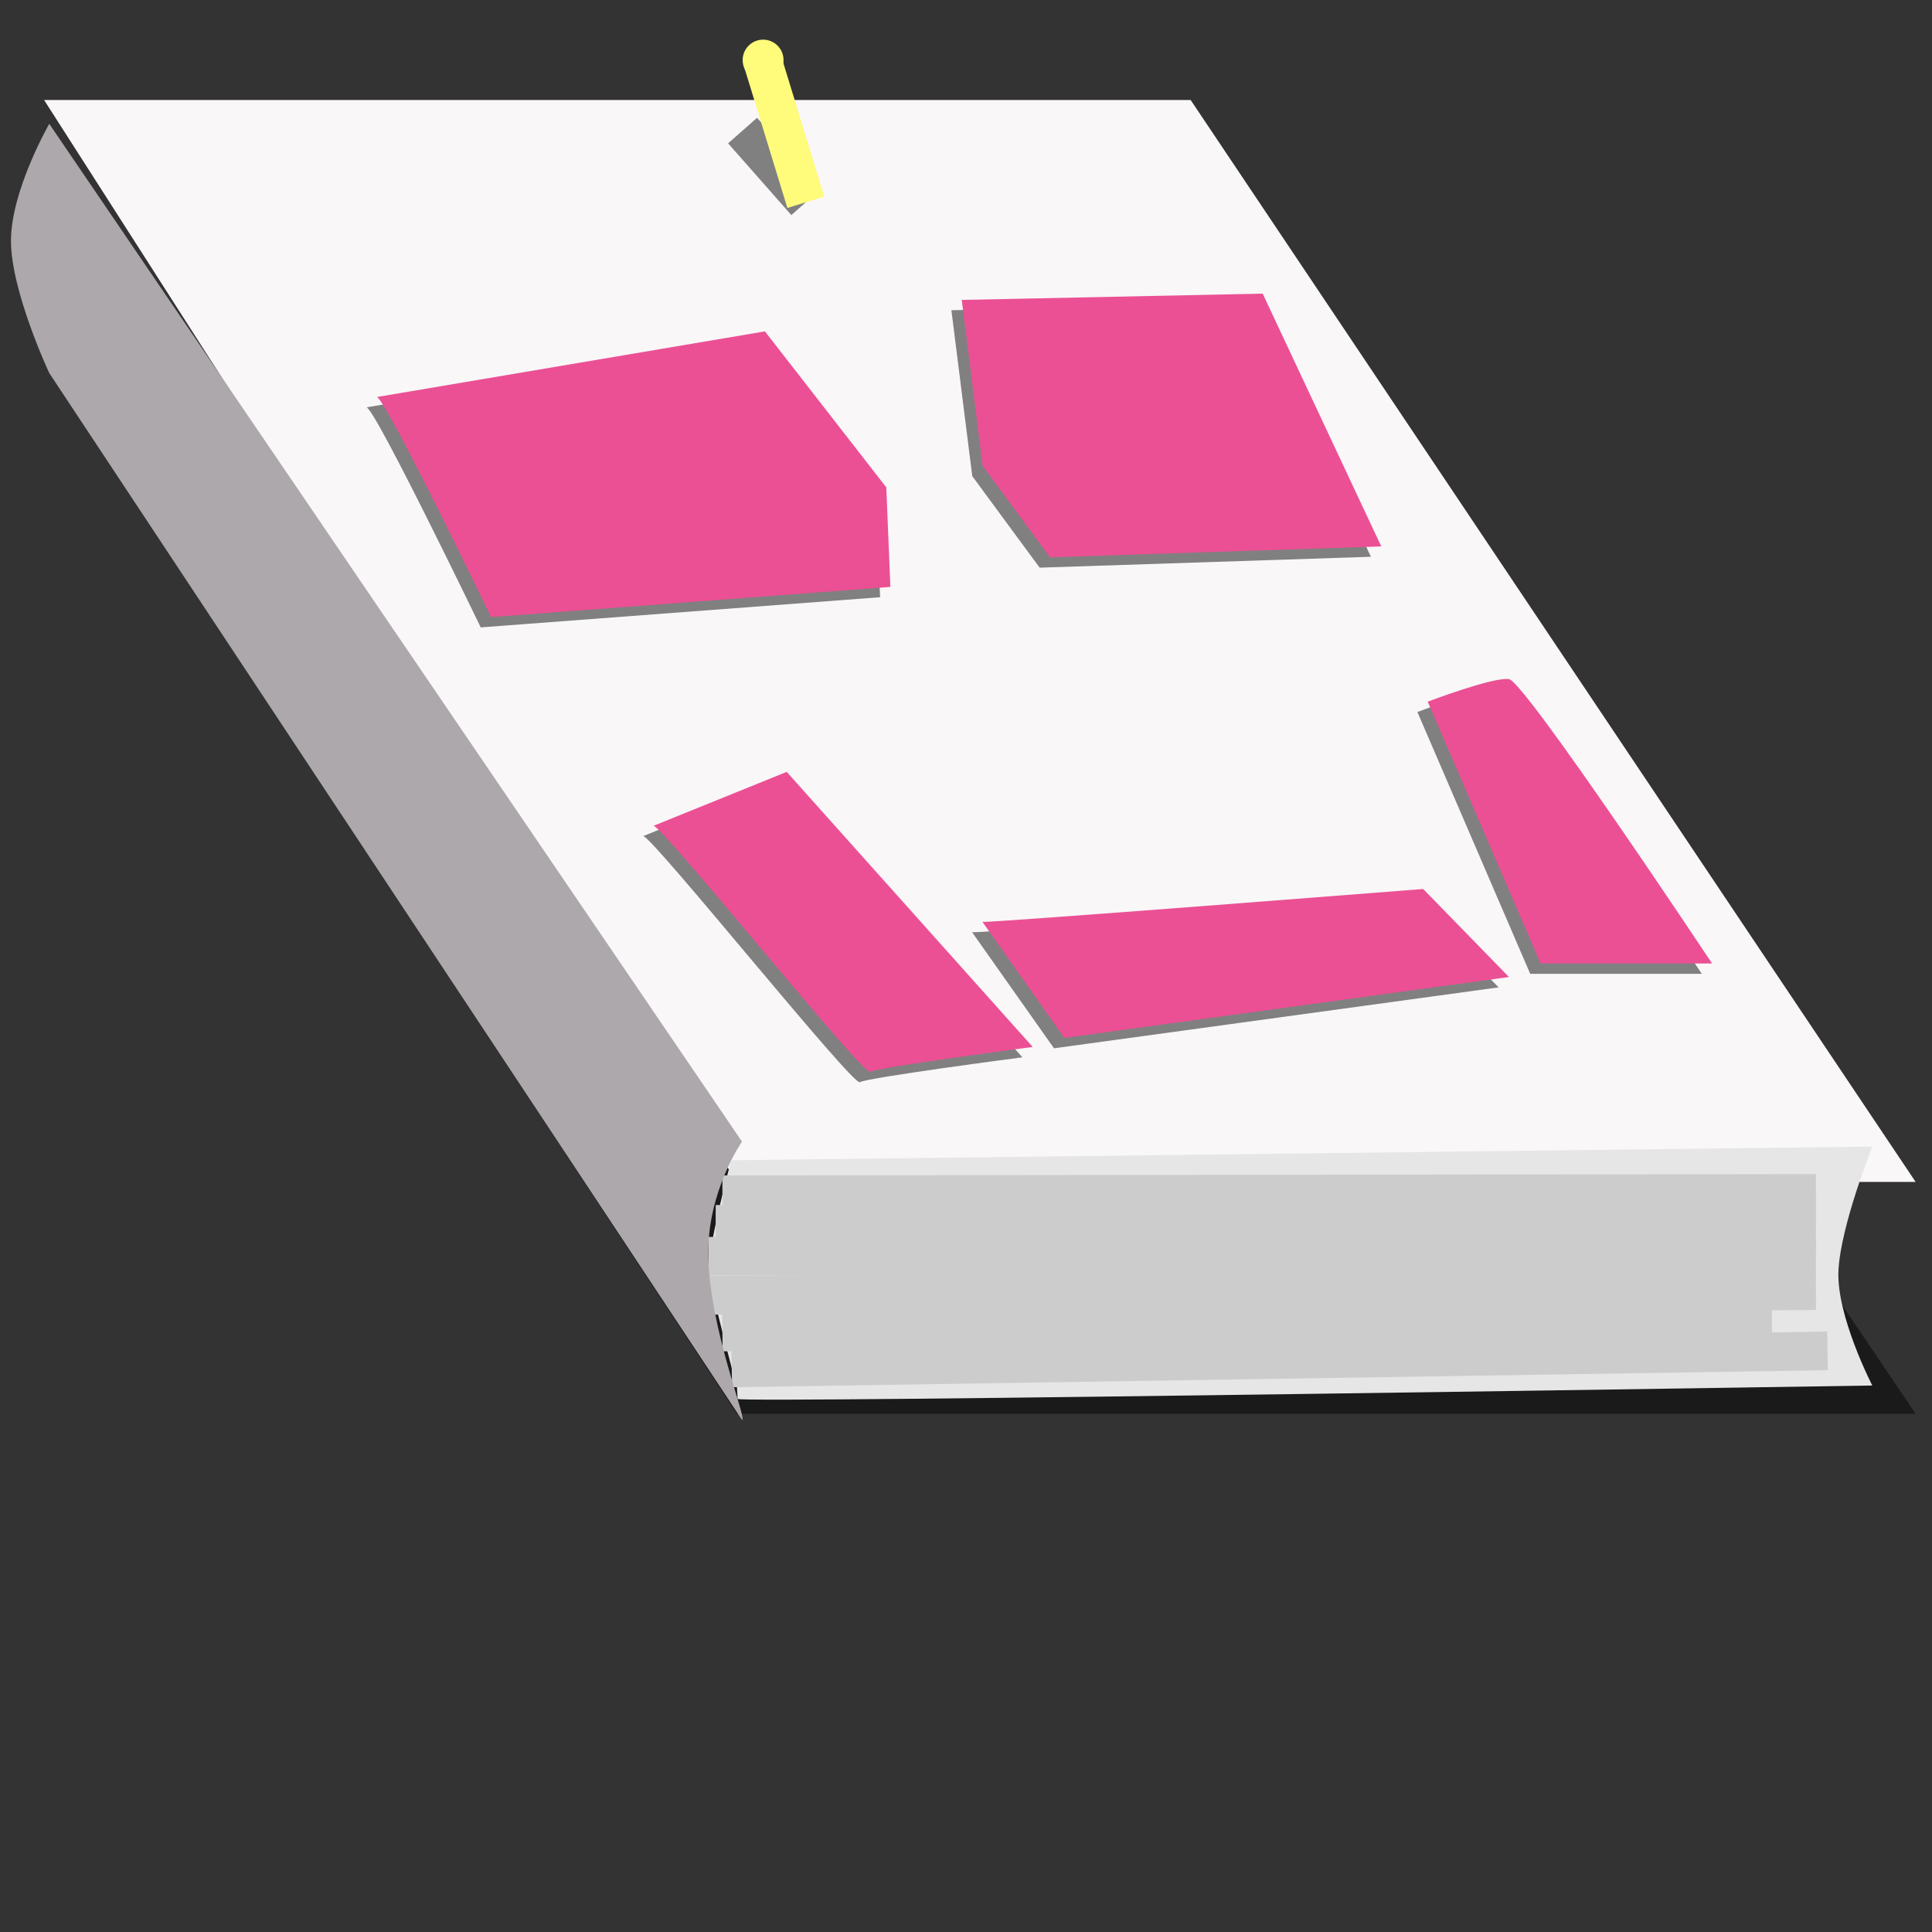 <?xml version="1.0" encoding="utf-8"?>
<!-- Generator: Adobe Illustrator 16.0.0, SVG Export Plug-In . SVG Version: 6.00 Build 0)  -->
<!DOCTYPE svg PUBLIC "-//W3C//DTD SVG 1.1//EN" "http://www.w3.org/Graphics/SVG/1.1/DTD/svg11.dtd">
<svg version="1.1" id="Layer_1" xmlns="http://www.w3.org/2000/svg" xmlns:xlink="http://www.w3.org/1999/xlink" x="0px" y="0px"
	 width="50px" height="50px" viewBox="0 0 50 50" enable-background="new 0 0 50 50" xml:space="preserve">
<rect x="0" y="0" width="50" height="50" fill="#333333" stroke="none"/>
<g id="book">
	<path fill="#1A1A1A" d="M19.07,36.588h30.506c0,0-19.286-28.557-19.463-28.498C29.939,8.147,1.275,9.594,1.275,9.594L19.07,36.588z
		"/>
	<polygon fill="#F9F7F8" points="19.07,30.588 49.576,30.588 30.814,2.588 1.141,2.588 	"/>
	<path fill="#E6E6E6" d="M19.089,36.204c0.034,0.118,29.366-0.347,29.366-0.347s-0.936-1.811-0.876-2.979s0.876-3.204,0.876-3.204
		l-29.53,0.354c0,0-0.642,2.33-0.57,2.92c0.073,0.59,0.719,2.966,0.719,2.966L19.089,36.204z"/>
	<line fill="none" stroke="#CCCCCC" stroke-miterlimit="10" x1="18.937" y1="35.402" x2="47.296" y2="34.961"/>
	<line fill="none" stroke="#CCCCCC" stroke-miterlimit="10" x1="18.696" y1="34.473" x2="45.857" y2="34.242"/>
	<line fill="none" stroke="#CCCCCC" stroke-miterlimit="10" x1="18.35" y1="33.523" x2="46.996" y2="33.404"/>
	<line fill="none" stroke="#CCCCCC" stroke-miterlimit="10" x1="18.331" y1="32.512" x2="46.996" y2="32.564"/>
	<line fill="none" stroke="#CCCCCC" stroke-miterlimit="10" x1="18.521" y1="31.686" x2="46.996" y2="31.786"/>
	<line fill="none" stroke="#CCCCCC" stroke-miterlimit="10" x1="18.696" y1="30.92" x2="46.996" y2="30.886"/>
	<path fill="#ADA8AC" d="M1.275,9.655l17.928,27.093c0.143,0-0.833-2.327-0.873-4.236c-0.035-1.671,0.873-2.967,0.873-2.967
		L1.275,3.205c0,0-0.991,1.721-0.991,3.029C0.284,7.541,1.275,9.655,1.275,9.655z"/>
</g>
<g id="shadow">
	<path fill="#808080" d="M9.484,10.542c0.211,0,2.957,5.695,2.957,5.695l10.336-0.781L22.67,12.88l-3.14-4.037L9.484,10.542z"/>
	<polygon fill="#808080" points="24.622,8.029 25.162,12.322 26.906,14.691 35.479,14.409 32.41,7.866 	"/>
	<path fill="#808080" d="M16.646,21.639c0.233,0,5.432,6.484,5.607,6.368c0.175-0.116,4.206-0.644,4.206-0.644l-6.367-7.119
		L16.646,21.639z"/>
	<path fill="#808080" d="M25.158,24.126c0.25,0.025,11.406-0.851,11.406-0.851l2.22,2.278L27.277,27.13L25.158,24.126z"/>
	<path fill="#808080" d="M39.602,25.203l-2.92-6.776c0,0,1.693-0.643,2.103-0.584c0.409,0.059,5.258,7.36,5.258,7.36"/>
	<line fill="none" stroke="#808080" stroke-miterlimit="10" x1="20.855" y1="5.235" x2="19.218" y2="3.379"/>
</g>
<g id="cover">
	<path fill="#EB5094" d="M9.751,10.275c0.211,0,2.957,5.695,2.957,5.695l10.335-0.781l-0.106-2.576l-3.141-4.037L9.751,10.275z"/>
	<polygon fill="#EB5094" points="24.89,7.762 25.429,12.055 27.175,14.424 35.747,14.141 32.678,7.599 	"/>
	<path fill="#EB5094" d="M16.913,21.372c0.234,0,5.433,6.483,5.608,6.367s4.206-0.644,4.206-0.644l-6.367-7.119L16.913,21.372z"/>
	<path fill="#EB5094" d="M25.426,23.858c0.249,0.025,11.405-0.851,11.405-0.851l2.221,2.278l-11.507,1.576L25.426,23.858z"/>
	<path fill="#EB5094" d="M39.87,24.935l-2.921-6.776c0,0,1.693-0.643,2.103-0.584c0.408,0.059,5.257,7.36,5.257,7.36"/>
	<g>
		<line fill="none" stroke="#FFFB7B" stroke-miterlimit="10" x1="20.855" y1="5.235" x2="19.717" y2="1.524"/>
		<circle fill="#FFFB7B" cx="19.749" cy="1.555" r="0.529"/>
	</g>
</g>
</svg>

